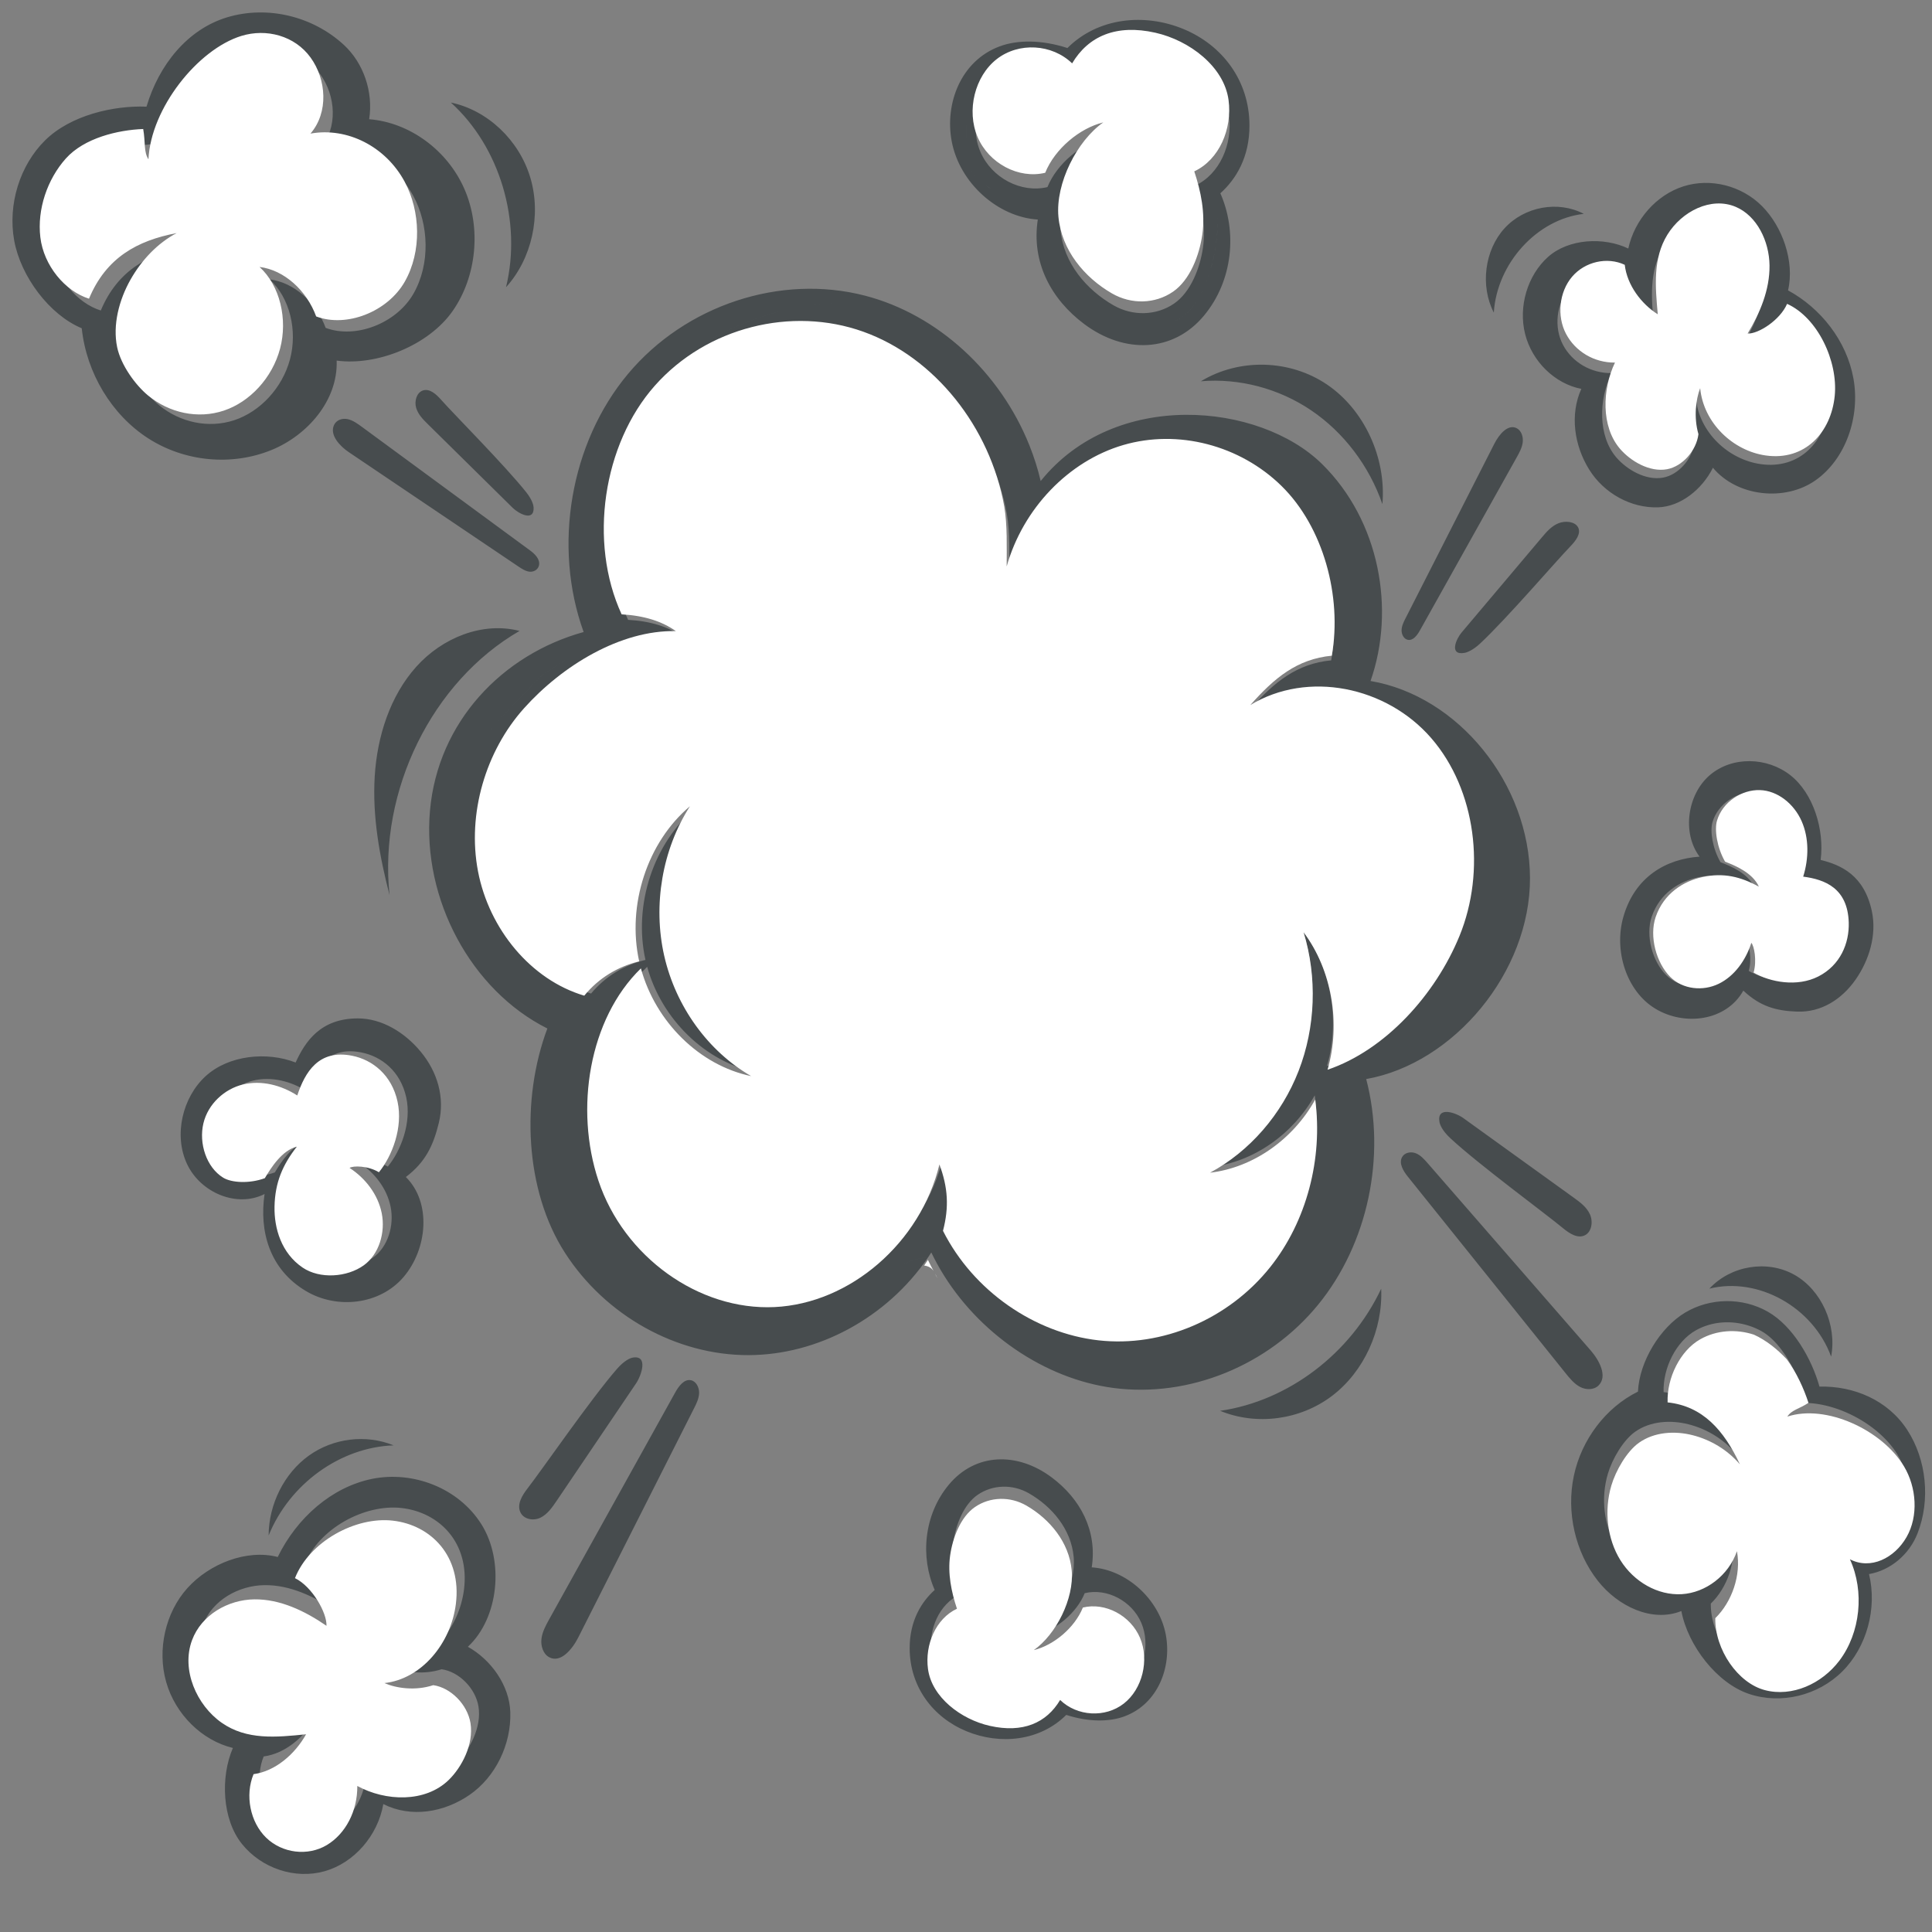 <?xml version="1.0" encoding="UTF-8" standalone="no" ?>
<!DOCTYPE svg PUBLIC "-//W3C//DTD SVG 1.1//EN" "http://www.w3.org/Graphics/SVG/1.1/DTD/svg11.dtd">
<svg xmlns="http://www.w3.org/2000/svg" xmlns:xlink="http://www.w3.org/1999/xlink" version="1.1" width="90" height="90" viewBox="0 0 90 90" xml:space="preserve">
<rect x="0" y="0" width="90" height="90" fill="#808080" stroke="none"/>
<desc>Created with Fabric.js 4.6.0</desc>
<defs>
</defs>
<g transform="matrix(1 0 0 1 45.13 43.94)" id="R-vNjfp9DK3WJ0mjY5TCJ"  >
<path style="stroke: none; stroke-width: 1; stroke-dasharray: none; stroke-linecap: butt; stroke-dashoffset: 0; stroke-linejoin: miter; stroke-miterlimit: 4; fill: rgb(71,76,78); fill-rule: nonzero; opacity: 1;" vector-effect="non-scaling-stroke"  transform=" translate(-44.55, -43.36)" d="M 55.362 17.181 C 57.148 16.098 59.502 16.159 61.236 17.332 C 62.969 18.505 64.005 20.739 63.818 22.904 C 63.2 21.121 62.017 19.563 60.504 18.538 C 58.99 17.514 57.155 17.03 55.362 17.181 z M 56.269 8.424 C 57.057 10.207 56.863 12.493 55.505 14.124 C 54.075 15.842 51.808 15.92 49.932 14.519 C 48.386 13.364 47.458 11.639 47.765 9.648 C 45.895 9.53 44.114 7.937 43.753 5.996 C 43.427 4.248 44.173 2.255 45.99 1.579 C 46.816 1.272 47.938 1.267 49.145 1.657 C 50.568 0.237 52.728 0.019 54.551 0.773 C 56.373 1.528 57.616 3.182 57.625 5.249 C 57.632 6.759 56.984 7.781 56.269 8.424 z M 55.533 12.748 C 56.066 11.511 56.237 9.951 56.084 9.301 C 55.836 8.256 56.479 7.681 56.925 5.485 C 57.37 3.29 55.48 1.269 53.856 0.988 C 52.232 0.706 51.084 1.095 49.945 2.088 C 48.807 3.081 48.419 1.467 46.381 2.088 C 44.344 2.709 44.55 4.701 44.55 4.701 C 44.55 4.701 44.302 5.485 44.518 6.897 C 44.734 8.308 46.728 8.621 47.718 8.935 C 48.708 9.249 48.312 10.921 48.659 12.541 C 49.005 14.162 52.569 14.998 54.153 14.371 C 54.752 14.134 55.209 13.501 55.533 12.748 z M 56.084 9.301 C 56.331 10.346 55.737 13.743 54.153 14.371 C 52.569 14.998 49.005 14.162 48.659 12.541 C 48.312 10.921 48.708 9.248 47.718 8.935 C 46.728 8.621 44.734 8.308 44.518 6.896 C 44.303 5.485 44.55 4.701 44.55 4.701 C 44.55 4.701 44.344 2.709 46.381 2.088 C 48.419 1.467 48.807 3.081 49.945 2.088 C 51.084 1.095 52.232 0.706 53.856 0.987 C 55.48 1.269 57.37 3.29 56.925 5.485 C 56.479 7.681 55.836 8.256 56.084 9.301 z M 55.088 8.071 C 56.24 7.54 56.848 6.129 56.669 4.815 C 56.462 3.286 54.866 2.093 53.295 1.742 C 51.494 1.339 50.202 1.895 49.455 3.14 C 48.525 2.25 46.993 2.164 45.979 2.946 C 44.964 3.728 44.575 5.294 45.095 6.502 C 45.615 7.709 46.989 8.429 48.214 8.135 C 48.657 7.045 49.798 6.1 50.893 5.834 C 49.681 6.673 48.684 8.618 48.823 10.141 C 48.963 11.664 50.02 12.914 51.294 13.644 C 52.186 14.154 53.283 14.129 54.111 13.563 C 54.887 13.032 55.325 11.907 55.461 10.942 C 55.597 9.977 55.397 8.991 55.088 8.071 z M 83.991 21.797 C 82.571 22.795 80.341 22.561 79.215 21.21 C 78.705 22.229 77.702 23.016 76.669 23.053 C 75.405 23.099 74.141 22.406 73.448 21.29 C 72.755 20.174 72.541 18.74 73.084 17.535 C 71.851 17.296 70.789 16.26 70.466 14.98 C 70.143 13.701 70.576 12.244 71.533 11.389 C 72.491 10.534 74.13 10.45 75.272 10.998 C 75.567 9.647 76.585 8.499 77.843 8.1 C 79.101 7.701 80.549 8.065 81.501 9.021 C 82.453 9.977 83.029 11.6 82.714 12.947 C 84.231 13.771 85.442 15.287 85.761 17.055 C 86.079 18.824 85.411 20.8 83.991 21.797 z M 82.428 14.119 C 82.105 14.862 81.101 15.498 80.607 15.475 C 81.178 14.541 81.63 13.479 81.617 12.367 C 81.605 11.256 81.036 10.101 80.058 9.691 C 78.925 9.216 77.572 9.891 76.904 10.967 C 76.236 12.044 76.346 13.316 76.464 14.597 C 75.703 14.121 75.049 13.264 74.941 12.337 C 74.132 11.961 73.106 12.191 72.512 12.882 C 71.918 13.572 71.799 14.672 72.231 15.486 C 72.663 16.3 73.536 16.811 74.49 16.801 C 73.899 18.019 73.845 19.721 74.718 20.732 C 75.201 21.293 76.083 21.819 76.894 21.669 C 77.601 21.539 78.246 20.82 78.339 20.068 C 78.113 19.289 78.224 18.469 78.419 17.968 C 78.574 19.565 79.934 20.828 81.442 21.041 C 83.256 21.297 84.458 19.984 84.624 18.321 C 84.784 16.724 83.829 14.742 82.428 14.119 z M 16.283 19.308 C 16.071 19.153 15.852 18.994 15.61 18.944 C 15.367 18.893 15.092 18.979 14.98 19.22 C 14.764 19.685 15.252 20.203 15.668 20.483 C 18.299 22.257 20.93 24.03 23.56 25.804 C 23.729 25.918 23.905 26.034 24.095 26.052 C 24.286 26.07 24.493 25.955 24.531 25.744 C 24.581 25.461 24.328 25.219 24.108 25.058 C 21.499 23.141 18.891 21.225 16.283 19.308 z M 64.998 29.225 C 65.243 29.277 65.437 29.016 65.564 28.789 C 67.069 26.099 68.573 23.409 70.078 20.718 C 70.199 20.5 70.324 20.274 70.354 20.024 C 70.385 19.773 70.296 19.489 70.084 19.373 C 69.674 19.15 69.256 19.653 69.037 20.082 C 67.657 22.796 66.276 25.509 64.895 28.223 C 64.807 28.396 64.716 28.578 64.711 28.775 C 64.706 28.971 64.815 29.186 64.998 29.225 z M 73.199 9.382 C 72.002 8.753 70.432 9.04 69.505 10.057 C 68.577 11.075 68.366 12.742 69.007 13.981 C 69.158 11.676 71.024 9.629 73.199 9.382 z M 66.478 51.697 C 66.499 51.81 66.605 52.091 66.978 52.438 C 68.297 53.665 71.411 55.951 72.222 56.626 C 72.524 56.876 72.919 57.14 73.262 56.958 C 73.575 56.791 73.637 56.316 73.483 55.983 C 73.33 55.649 73.027 55.425 72.737 55.216 C 71.019 53.978 69.3 52.739 67.582 51.501 C 67.25 51.261 66.335 50.925 66.478 51.697 z M 79.049 59.45 C 81.321 58.886 83.883 60.316 84.721 62.616 C 85 61.136 84.266 59.507 83.003 58.801 C 81.739 58.096 80.051 58.373 79.049 59.45 z M 85.864 45.049 C 85.209 45.989 84.242 46.586 83.137 46.545 C 82.162 46.509 81.42 46.309 80.631 45.566 C 79.837 46.986 77.903 47.229 76.543 46.415 C 75.184 45.602 74.59 43.708 75.043 42.129 C 75.579 40.259 77.035 39.434 78.593 39.326 C 77.759 38.215 78.028 36.415 79.073 35.526 C 80.119 34.636 81.739 34.685 82.818 35.529 C 83.897 36.373 84.414 38.074 84.233 39.479 C 85.166 39.71 86.262 40.179 86.62 41.877 C 86.851 42.974 86.495 44.143 85.864 45.049 z M 85.271 42.36 C 85.222 40.791 84.167 40.398 83.17 40.269 C 83.431 39.446 83.447 38.514 83.096 37.73 C 82.744 36.945 81.994 36.342 81.172 36.318 C 80.335 36.292 79.449 36.86 79.196 37.713 C 79.07 38.133 79.196 38.944 79.569 39.586 C 80.053 39.769 80.845 40.104 81.126 40.726 C 80.273 40.265 79.5 40.081 78.528 40.287 C 77.66 40.47 76.74 41.026 76.365 42.118 C 76.063 42.996 76.394 44.205 77.038 44.845 C 77.619 45.422 78.547 45.509 79.272 45.161 C 79.998 44.813 80.522 44.088 80.778 43.291 C 80.909 43.43 81.041 44.104 80.883 44.649 C 81.657 45.094 82.898 45.315 83.869 44.826 C 84.884 44.314 85.3 43.308 85.271 42.36 z M 72.931 23.982 C 72.786 23.714 72.339 23.664 72.015 23.797 C 71.692 23.931 71.467 24.192 71.256 24.442 C 70.005 25.924 68.754 27.406 67.504 28.888 C 67.262 29.174 66.903 29.961 67.641 29.834 C 67.749 29.816 68.02 29.723 68.366 29.401 C 69.588 28.262 71.894 25.577 72.57 24.876 C 72.821 24.616 73.088 24.275 72.931 23.982 z M 31.611 63.717 C 31.292 63.648 31.039 63.99 30.874 64.287 C 28.917 67.809 26.96 71.332 25.003 74.854 C 24.845 75.139 24.683 75.435 24.643 75.764 C 24.604 76.092 24.72 76.465 24.998 76.617 C 25.534 76.911 26.078 76.253 26.362 75.691 C 28.157 72.138 29.953 68.584 31.748 65.031 C 31.863 64.804 31.981 64.566 31.987 64.308 C 31.993 64.051 31.851 63.769 31.611 63.717 z M 51.804 79.374 C 51.093 79.638 50.129 79.642 49.09 79.307 C 47.867 80.528 46.008 80.716 44.44 80.067 C 42.873 79.418 41.804 77.995 41.796 76.217 C 41.79 74.919 42.347 74.039 42.962 73.486 C 42.285 71.952 42.452 69.986 43.62 68.583 C 44.849 67.105 46.8 67.038 48.413 68.244 C 49.743 69.237 50.541 70.721 50.277 72.434 C 51.886 72.535 53.417 73.905 53.728 75.574 C 54.009 77.078 53.367 78.792 51.804 79.374 z M 52.585 75.016 C 52.146 73.996 50.985 73.388 49.95 73.636 C 49.576 74.557 48.612 75.356 47.687 75.58 C 48.711 74.871 49.553 73.228 49.435 71.942 C 49.318 70.655 48.425 69.599 47.349 68.983 C 46.595 68.551 45.669 68.573 44.969 69.051 C 44.313 69.499 43.944 70.449 43.828 71.265 C 43.713 72.08 43.882 72.914 44.144 73.69 C 43.17 74.14 42.657 75.331 42.808 76.441 C 42.983 77.733 44.331 78.741 45.657 79.037 C 47.18 79.377 48.27 78.908 48.902 77.856 C 49.688 78.608 50.981 78.68 51.838 78.02 C 52.695 77.359 53.024 76.036 52.585 75.016 z M 25.352 69.333 C 26.586 67.508 27.82 65.683 29.054 63.858 C 29.293 63.506 29.638 62.527 28.889 62.664 C 28.779 62.685 28.505 62.793 28.162 63.188 C 26.947 64.582 24.671 67.887 24.001 68.748 C 23.753 69.067 23.49 69.487 23.658 69.86 C 23.812 70.202 24.27 70.278 24.595 70.12 C 24.921 69.962 25.144 69.64 25.352 69.333 z M 88.746 70.851 C 88.361 71.838 87.484 72.575 86.486 72.747 C 86.874 74.344 86.381 76.145 85.246 77.278 C 84.112 78.41 82.38 78.828 80.893 78.328 C 79.405 77.829 78.051 76.084 77.744 74.468 C 76.376 75.016 74.789 74.248 73.853 73.06 C 72.801 71.724 72.376 69.863 72.736 68.168 C 73.095 66.473 74.231 64.982 75.722 64.247 C 75.788 62.838 76.761 61.256 77.925 60.563 C 79.089 59.869 80.589 59.853 81.766 60.521 C 82.943 61.19 83.815 62.717 84.178 64.013 C 85.773 63.975 87.362 64.64 88.265 66.029 C 89.168 67.418 89.355 69.294 88.746 70.851 z M 87.823 67.197 C 86.821 65.533 84.225 64.338 82.439 64.919 C 82.634 64.613 82.987 64.57 83.414 64.292 C 83.202 63.644 82.861 62.899 82.414 62.303 C 82.131 61.925 81.806 61.607 81.444 61.412 C 81.269 61.318 81.088 61.24 80.901 61.18 C 80.085 60.914 79.178 60.967 78.424 61.389 C 77.497 61.907 76.879 63.151 76.917 64.27 C 78.54 64.443 79.513 65.541 80.252 67.099 C 79.676 66.433 78.902 65.979 78.076 65.769 C 77.25 65.56 76.308 65.614 75.597 66.112 C 75.036 66.506 74.526 67.384 74.322 68.069 C 73.985 69.199 74.123 70.494 74.741 71.477 C 75.36 72.46 76.463 73.09 77.568 73.025 C 78.673 72.961 79.729 72.175 80.115 71.063 C 80.318 72.152 79.885 73.378 79.116 74.122 C 79.096 75.557 80.156 77.084 81.406 77.407 C 82.656 77.729 84.026 77.124 84.84 76.058 C 85.81 74.789 86.007 72.9 85.324 71.433 C 86.279 71.924 87.38 71.383 87.938 70.419 C 88.495 69.454 88.397 68.15 87.823 67.197 z M 73.026 64.028 C 73.301 64.172 73.665 64.18 73.889 63.958 C 74.319 63.53 73.919 62.786 73.519 62.327 C 70.99 59.422 68.461 56.517 65.931 53.612 C 65.769 53.426 65.599 53.234 65.376 53.145 C 65.152 53.055 64.859 53.103 64.736 53.32 C 64.572 53.61 64.789 53.967 64.996 54.225 C 67.446 57.277 69.896 60.33 72.346 63.382 C 72.545 63.629 72.751 63.883 73.026 64.028 z M 56.259 65.142 C 57.96 65.841 59.988 65.57 61.471 64.446 C 62.953 63.322 63.845 61.379 63.761 59.454 C 62.333 62.482 59.432 64.681 56.259 65.142 z M 22.992 12.8 C 24.196 11.477 24.647 9.443 24.124 7.694 C 23.602 5.944 22.127 4.551 20.423 4.197 C 22.703 6.257 23.741 9.732 22.992 12.8 z M 23.622 28.811 C 21.902 28.368 20.023 29.125 18.808 30.483 C 17.592 31.842 16.99 33.721 16.876 35.586 C 16.762 37.451 17.101 39.316 17.567 41.119 C 17.049 36.246 19.549 31.166 23.622 28.811 z M 11.934 70.948 C 12.912 68.541 15.278 66.835 17.757 66.751 C 16.47 66.225 14.941 66.411 13.801 67.233 C 12.66 68.055 11.939 69.49 11.934 70.948 z M 19.349 19.177 C 20.668 20.478 21.988 21.779 23.307 23.081 C 23.562 23.332 24.304 23.747 24.278 23.066 C 24.274 22.966 24.218 22.711 23.942 22.361 C 22.963 21.125 20.579 18.732 19.966 18.04 C 19.739 17.783 19.433 17.503 19.117 17.611 C 18.827 17.71 18.715 18.109 18.805 18.416 C 18.895 18.723 19.126 18.958 19.349 19.177 z M 20.511 13.901 C 19.393 15.509 16.977 16.472 15.103 16.218 C 15.169 18.086 13.722 19.709 12.07 20.382 C 10.214 21.139 8.03 20.934 6.329 19.843 C 4.628 18.752 3.448 16.8 3.228 14.712 C 1.724 14.087 0.384 12.298 0.081 10.621 C -0.222 8.945 0.341 7.123 1.521 5.958 C 2.702 4.792 4.697 4.327 6.245 4.389 C 6.82 2.444 8.156 0.778 10.013 0.223 C 11.87 -0.332 13.978 0.167 15.433 1.506 C 16.355 2.354 16.816 3.701 16.617 4.974 C 18.5 5.122 20.264 6.415 21.055 8.226 C 21.845 10.038 21.629 12.294 20.511 13.901 z M 18.669 8.537 C 17.797 6.938 16.026 6.044 14.329 6.347 C 15.173 5.38 15.065 3.876 14.334 2.875 C 13.603 1.874 12.29 1.536 11.138 1.889 C 9.129 2.505 6.969 5.187 6.857 7.521 C 6.632 7.18 6.724 6.745 6.615 6.138 C 5.449 6.182 3.894 6.546 3.046 7.486 C 2.198 8.425 1.718 9.795 1.871 11.082 C 2.025 12.368 3.006 13.539 4.115 13.884 C 4.903 12.007 6.349 11.229 8.155 10.89 C 7.284 11.346 6.544 12.11 6.024 13.023 C 5.505 13.936 5.198 15.08 5.414 16.101 C 5.585 16.909 6.25 17.823 6.842 18.306 C 7.818 19.101 9.138 19.389 10.336 18.993 C 11.533 18.597 12.57 17.5 12.929 16.159 C 13.287 14.818 12.92 13.283 11.98 12.436 C 13.123 12.573 14.157 13.517 14.591 14.694 C 15.987 15.218 17.886 14.485 18.678 13.106 C 19.471 11.727 19.402 9.88 18.669 8.537 z M 18.326 54.25 C 19.534 55.444 19.327 57.612 18.218 58.91 C 17.109 60.207 15.116 60.42 13.674 59.563 C 11.965 58.547 11.492 56.768 11.745 55.041 C 10.464 55.696 8.763 54.989 8.132 53.642 C 7.501 52.295 7.922 50.538 8.997 49.554 C 10.072 48.569 11.856 48.396 13.191 48.916 C 13.632 47.951 14.343 46.861 16.089 46.861 C 17.217 46.861 18.28 47.518 19.022 48.416 C 19.793 49.348 20.155 50.54 19.86 51.738 C 19.601 52.795 19.235 53.559 18.326 54.25 z M 18.345 50.544 C 18.077 49.317 17.188 48.631 16.252 48.446 C 14.704 48.138 14.076 49.199 13.72 50.259 C 12.974 49.785 12.065 49.553 11.216 49.757 C 10.367 49.96 9.604 50.641 9.391 51.532 C 9.174 52.441 9.526 53.538 10.303 54.012 C 10.686 54.245 11.509 54.295 12.224 54.035 C 12.515 53.548 13.025 52.76 13.699 52.596 C 13.051 53.422 12.693 54.224 12.671 55.332 C 12.651 56.323 12.984 57.455 13.967 58.116 C 14.758 58.648 16.018 58.564 16.794 58.007 C 17.492 57.507 17.791 56.513 17.617 55.64 C 17.442 54.768 16.853 54.029 16.131 53.566 C 16.298 53.455 16.988 53.465 17.485 53.764 C 18.099 53.021 18.601 51.716 18.345 50.544 z M 23.192 79.177 C 23.24 80.687 22.498 82.199 21.301 83.027 C 20.104 83.855 18.568 84.111 17.276 83.461 C 17.02 84.935 15.909 86.205 14.538 86.59 C 13.166 86.976 11.604 86.459 10.688 85.315 C 9.771 84.171 9.681 82.211 10.269 80.847 C 8.82 80.494 7.589 79.277 7.161 77.774 C 6.733 76.27 7.124 74.539 8.149 73.401 C 9.173 72.263 10.914 71.575 12.358 71.951 C 13.24 70.139 14.866 68.692 16.761 68.31 C 18.657 67.929 20.776 68.728 21.845 70.425 C 22.914 72.122 22.664 74.787 21.215 76.133 C 22.308 76.744 23.152 77.941 23.192 79.177 z M 21.708 78.908 C 21.568 78.062 20.798 77.291 19.991 77.18 C 19.156 77.451 18.277 77.318 17.739 77.085 C 19.452 76.899 20.806 75.273 21.034 73.472 C 21.309 71.303 19.901 69.866 18.118 69.668 C 16.407 69.478 14.282 70.619 13.614 72.294 C 14.41 72.679 15.092 73.879 15.068 74.469 C 14.067 73.788 12.927 73.247 11.736 73.262 C 10.545 73.277 9.306 73.957 8.867 75.126 C 8.358 76.481 9.081 78.097 10.235 78.896 C 11.389 79.694 12.753 79.562 14.126 79.422 C 13.616 80.332 12.698 81.113 11.704 81.242 C 11.301 82.209 11.547 83.434 12.287 84.145 C 13.028 84.855 14.207 84.997 15.079 84.481 C 15.952 83.965 16.5 82.921 16.489 81.781 C 17.794 82.487 19.619 82.552 20.703 81.509 C 21.304 80.93 21.868 79.876 21.708 78.908 z M 43.131 58.393 C 43.111 58.346 43.088 58.305 43.063 58.268 C 43.085 58.31 43.107 58.352 43.131 58.393 z M 39.36 59.73 C 39.36 59.73 31.642 62.103 29.298 59.42 C 26.953 56.738 25.292 54.469 25.585 52.302 C 25.878 50.136 26.562 47.246 26.562 47.246 C 26.562 47.246 23.924 45.761 22.556 43.358 C 21.189 40.955 20.505 36.107 20.993 35.075 C 21.482 34.043 24.706 30.845 24.706 30.845 L 26.464 29.711 L 27.441 28.782 C 27.441 28.782 25.234 19.834 30.47 16.403 C 35.706 12.972 39.751 12.999 41.51 14.65 C 43.255 16.288 47.31 20.101 47.37 20.158 C 46.013 16.768 43.11 14.074 39.715 13.193 C 35.778 12.172 31.356 13.633 28.672 16.841 C 25.989 20.049 25.162 24.863 26.608 28.862 C 22.811 29.912 19.816 33.054 19.45 37.181 C 19.084 41.308 21.371 45.554 24.918 47.331 C 23.687 50.619 23.857 54.863 25.742 57.786 C 27.626 60.709 30.929 62.551 34.278 62.547 C 37.527 62.543 40.728 60.801 42.632 58.024 C 41.557 57.904 39.36 59.73 39.36 59.73 z M 63.063 49.687 C 64.006 53.293 63.136 57.37 60.821 60.201 C 58.506 63.033 54.814 64.535 51.298 64.078 C 48.079 63.658 44.973 61.516 43.247 58.594 C 43.208 58.527 43.168 58.46 43.131 58.393 C 43.111 58.346 43.088 58.305 43.063 58.268 C 42.972 58.102 42.885 57.935 42.804 57.765 C 42.748 57.852 42.69 57.939 42.632 58.025 C 41.557 57.904 39.36 59.73 39.36 59.73 C 39.36 59.73 31.642 62.103 29.298 59.42 C 26.953 56.738 25.292 54.469 25.585 52.302 C 25.878 50.136 26.562 47.246 26.562 47.246 C 26.562 47.246 23.924 45.761 22.556 43.358 C 21.189 40.955 20.505 36.107 20.993 35.075 C 21.482 34.043 24.706 30.846 24.706 30.846 L 26.464 29.711 L 27.441 28.782 C 27.441 28.782 25.234 19.834 30.47 16.403 C 35.706 12.973 39.751 12.999 41.51 14.65 C 43.255 16.288 47.31 20.101 47.37 20.158 C 47.371 20.16 47.372 20.162 47.373 20.164 C 47.588 20.703 47.766 21.259 47.899 21.829 C 51.363 17.517 58.098 18.181 60.999 21.029 C 63.693 23.676 64.431 27.816 63.265 31.143 C 67.356 31.838 70.679 35.942 70.693 40.318 C 70.708 44.695 67.151 48.962 63.063 49.687 z M 67.322 42.969 C 68.539 40.019 68.087 36.314 66.02 33.949 C 63.954 31.584 60.321 30.843 57.673 32.435 C 58.783 31.196 59.822 30.336 61.431 30.182 C 61.911 27.468 61.037 24.304 59.113 22.435 C 57.189 20.566 54.333 19.835 51.811 20.565 C 49.29 21.296 47.188 23.464 46.436 26.108 C 46.436 25.265 46.472 24.194 46.323 23.365 C 45.674 19.753 43.124 16.56 39.822 15.391 C 36.521 14.221 32.601 15.184 30.209 17.856 C 27.817 20.528 27.141 24.996 28.679 28.295 C 29.723 28.353 30.546 28.614 31.178 29.06 C 28.628 29.006 25.938 30.637 24.175 32.584 C 22.413 34.532 21.546 37.387 22.055 40.027 C 22.565 42.666 24.497 44.983 26.955 45.703 C 27.636 44.883 28.505 44.378 29.488 44.136 C 28.915 41.568 29.865 38.689 31.829 37.056 C 30.554 39.021 30.111 41.565 30.642 43.88 C 31.173 46.195 32.668 48.244 34.653 49.375 C 32.279 48.888 30.243 46.905 29.568 44.457 C 27.164 46.769 26.509 50.885 27.608 54.148 C 28.779 57.625 32.24 60.084 35.732 59.919 C 39.223 59.754 42.462 56.98 43.335 53.406 C 43.729 54.462 43.786 55.345 43.5 56.439 C 44.902 59.19 47.728 61.109 50.671 61.438 C 53.613 61.766 56.676 60.473 58.592 58.093 C 60.268 56.01 61.026 53.148 60.666 50.446 C 59.65 52.262 57.807 53.554 55.817 53.785 C 57.64 52.812 59.116 51.133 59.899 49.141 C 60.682 47.149 60.765 44.86 60.13 42.81 C 61.441 44.54 61.853 46.972 61.235 49.084 C 63.899 48.19 66.214 45.656 67.322 42.969 z" stroke-linecap="round" />
</g>
<g transform="matrix(0.15 0 0 0.16 45.52 43.83)" id="AjzeL39URg231u_7aYdzn"  >
<path style="stroke: none; stroke-width: 1; stroke-dasharray: none; stroke-linecap: butt; stroke-dashoffset: 0; stroke-linejoin: miter; stroke-miterlimit: 4; fill: rgb(255,255,255); fill-rule: nonzero; opacity: 1;" vector-effect="non-scaling-stroke"  transform=" translate(0, 0)" d="M 67.423 -224.047 C 69.509 -218.182 70.856 -211.891 69.937 -205.734 C 69.018 -199.577 66.071 -192.403 60.845 -189.021 C 55.266 -185.412 47.882 -185.247 41.872 -188.504 C 33.294 -193.155 26.177 -201.132 25.237 -210.844 C 24.298 -220.557 31.016 -232.961 39.178 -238.308 C 31.8 -236.615 24.12 -230.589 21.132 -223.634 C 12.883 -221.763 3.631 -226.353 0.129 -234.053 C -3.371 -241.752 -0.75 -251.742 6.082 -256.729 C 12.913 -261.716 23.227 -261.17 29.494 -255.489 C 34.525 -263.432 43.22 -266.976 55.353 -264.408 C 65.931 -262.169 76.674 -254.561 78.072 -244.809 C 79.275 -236.43 75.182 -227.436 67.423 -224.047 z M 251.53 -185.474 C 249.358 -180.736 242.597 -176.682 239.271 -176.827 C 243.114 -182.782 246.157 -189.56 246.074 -196.647 C 245.99 -203.733 242.16 -211.103 235.572 -213.716 C 227.941 -216.743 218.834 -212.443 214.334 -205.577 C 209.834 -198.711 210.579 -190.598 211.371 -182.428 C 206.244 -185.462 201.842 -190.927 201.113 -196.839 C 195.666 -199.238 188.761 -197.773 184.759 -193.368 C 180.756 -188.963 179.957 -181.95 182.866 -176.758 C 185.775 -171.566 191.655 -168.308 198.076 -168.373 C 194.098 -160.606 193.734 -149.752 199.611 -143.301 C 202.869 -139.725 208.807 -136.372 214.265 -137.324 C 219.031 -138.156 223.371 -142.739 223.999 -147.535 C 222.475 -152.502 223.223 -157.734 224.535 -160.931 C 225.582 -150.745 234.741 -142.686 244.89 -141.329 C 257.111 -139.695 265.204 -148.069 266.322 -158.676 C 267.396 -168.861 260.967 -181.5 251.53 -185.474 z M 256.529 -18.706 C 258.286 -23.954 258.392 -29.894 256.028 -34.898 C 253.664 -39.901 248.607 -43.745 243.075 -43.903 C 237.436 -44.064 231.475 -40.442 229.766 -35.007 C 228.923 -32.325 229.767 -27.153 232.278 -23.056 C 235.543 -21.891 240.873 -19.757 242.766 -15.788 C 237.021 -18.729 231.816 -19.899 225.271 -18.589 C 219.424 -17.419 213.228 -13.876 210.704 -6.914 C 208.671 -1.309 210.898 6.397 215.24 10.483 C 219.148 14.161 225.398 14.717 230.283 12.495 C 235.169 10.274 238.701 5.652 240.424 0.569 C 241.307 1.459 242.195 5.753 241.129 9.23 C 246.342 12.071 254.701 13.48 261.234 10.36 C 268.071 7.094 270.875 0.678 270.676 -5.366 C 270.347 -15.375 263.246 -17.881 256.529 -18.706 z M 32.828 194.096 C 30.304 199.972 23.816 205.063 17.583 206.492 C 24.479 201.974 30.154 191.496 29.36 183.291 C 28.566 175.087 22.554 168.349 15.307 164.42 C 10.232 161.668 3.994 161.807 -0.718 164.857 C -5.133 167.713 -7.622 173.774 -8.399 178.975 C -9.175 184.174 -8.037 189.49 -6.275 194.444 C -12.829 197.308 -16.287 204.905 -15.272 211.985 C -14.091 220.223 -5.016 226.651 3.919 228.542 C 14.169 230.711 21.513 227.718 25.765 221.007 C 31.058 225.806 39.771 226.267 45.541 222.054 C 51.311 217.841 53.527 209.403 50.569 202.899 C 47.613 196.394 39.796 192.516 32.828 194.096 z M 224.567 115.988 C 218.328 119.295 214.169 127.228 214.421 134.365 C 225.354 135.466 231.905 142.471 236.882 152.409 C 232.999 148.161 227.79 145.261 222.229 143.927 C 216.667 142.594 210.318 142.939 205.536 146.113 C 201.752 148.624 198.323 154.225 196.947 158.594 C 194.678 165.797 195.604 174.059 199.771 180.328 C 203.938 186.597 211.366 190.613 218.808 190.203 C 226.249 189.794 233.36 184.776 235.957 177.688 C 237.324 184.63 234.407 192.451 229.229 197.196 C 229.094 206.347 236.234 216.089 244.651 218.145 C 253.068 220.201 262.297 216.344 267.778 209.544 C 274.305 201.448 275.635 189.406 271.037 180.044 C 277.463 183.176 284.883 179.731 288.634 173.58 C 292.385 167.429 291.726 159.107 287.861 153.03 C 281.114 142.419 263.632 134.798 251.605 138.505 C 252.923 136.55 255.295 136.277 258.173 134.501 C 256.748 130.374 254.447 125.62 251.437 121.816 C 248.369 118.774 245.012 116.278 241.248 114.655 C 235.756 112.961 229.643 113.298 224.567 115.988 z M -207.046 -235.041 C -201.361 -241.212 -202.089 -250.8 -207.011 -257.183 C -211.932 -263.566 -220.78 -265.722 -228.532 -263.473 C -242.065 -259.545 -256.606 -242.443 -257.365 -227.557 C -258.881 -229.728 -258.258 -232.505 -258.995 -236.377 C -266.845 -236.097 -277.317 -233.772 -283.027 -227.78 C -288.737 -221.787 -291.972 -213.05 -290.937 -204.845 C -289.902 -196.64 -283.293 -189.175 -275.825 -186.972 C -270.518 -198.946 -260.783 -203.91 -248.62 -206.071 C -254.49 -203.162 -259.472 -198.286 -262.971 -192.465 C -266.47 -186.644 -268.535 -179.347 -267.081 -172.835 C -265.93 -167.683 -261.453 -161.856 -257.465 -158.776 C -250.891 -153.701 -242.003 -151.868 -233.938 -154.392 C -225.873 -156.916 -218.893 -163.912 -216.477 -172.466 C -214.061 -181.021 -216.532 -190.806 -222.862 -196.212 C -215.17 -195.338 -208.205 -189.315 -205.279 -181.808 C -195.878 -178.466 -183.092 -183.141 -177.758 -191.937 C -172.424 -200.734 -172.888 -212.509 -177.82 -221.074 C -183.691 -231.274 -195.622 -236.975 -207.046 -235.041 z M -194.095 33.444 C -204.523 31.482 -208.748 38.25 -211.145 45.009 C -216.169 41.985 -222.289 40.509 -228.007 41.804 C -233.725 43.099 -238.864 47.445 -240.3 53.13 C -241.763 58.925 -239.388 65.923 -234.158 68.941 C -231.578 70.429 -226.034 70.746 -221.22 69.091 C -219.264 65.982 -215.83 60.96 -211.291 59.914 C -215.654 65.179 -218.061 70.294 -218.211 77.364 C -218.345 83.68 -216.105 90.904 -209.485 95.116 C -204.155 98.509 -195.672 97.976 -190.448 94.425 C -185.745 91.23 -183.733 84.892 -184.908 79.329 C -186.083 73.765 -190.051 69.05 -194.911 66.099 C -193.787 65.39 -189.142 65.458 -185.791 67.361 C -181.654 62.623 -178.274 54.3 -179.999 46.827 C -181.806 39.004 -187.798 34.629 -194.095 33.444 z M -168.917 216.698 C -174.539 218.424 -180.461 217.578 -184.081 216.091 C -172.551 214.906 -163.43 204.539 -161.893 193.05 C -160.043 179.217 -169.522 170.055 -181.529 168.791 C -193.056 167.577 -207.363 174.854 -211.861 185.537 C -206.498 187.994 -201.909 195.647 -202.072 199.412 C -208.813 195.063 -216.486 191.618 -224.507 191.713 C -232.528 191.807 -240.87 196.144 -243.829 203.6 C -247.256 212.239 -242.388 222.547 -234.616 227.641 C -226.844 232.735 -217.662 231.891 -208.412 230.995 C -211.846 236.798 -218.032 241.781 -224.724 242.607 C -227.44 248.772 -225.782 256.587 -220.796 261.118 C -215.81 265.649 -207.871 266.553 -201.994 263.261 C -196.117 259.968 -192.429 253.311 -192.503 246.043 C -183.711 250.546 -171.425 250.958 -164.122 244.306 C -160.074 240.618 -156.279 233.896 -157.357 227.718 C -158.3 222.322 -163.487 217.409 -168.917 216.698 z M 15.472 -146.944 C 15.472 -146.944 15.456 -146.958 15.452 -146.961 C 15.458 -146.949 15.463 -146.937 15.468 -146.925 z M -16.456 94.534 C -15.241 94.664 -14.237 95.139 -13.554 96.086 C -14.162 95.029 -14.747 93.962 -15.294 92.877 C -15.673 93.436 -16.06 93.987 -16.456 94.534 z M -10.612 84.418 C -1.171 101.963 17.863 114.203 37.677 116.299 C 57.491 118.396 78.115 110.148 91.019 94.967 C 102.308 81.687 107.408 63.431 104.986 46.202 C 98.145 57.778 85.731 66.021 72.33 67.492 C 84.608 61.29 94.547 50.583 99.82 37.878 C 105.092 25.173 105.656 10.574 101.379 -2.499 C 110.204 8.535 112.978 24.045 108.816 37.515 C 126.758 31.815 142.352 15.654 149.813 -1.482 C 158.005 -20.296 154.959 -43.925 141.043 -59.007 C 127.129 -74.089 102.664 -78.816 84.832 -68.662 C 92.311 -76.565 99.305 -82.053 110.141 -83.034 C 113.369 -100.342 107.489 -120.521 94.532 -132.44 C 81.574 -144.359 62.341 -149.023 45.362 -144.365 C 28.384 -139.706 14.225 -125.879 9.165 -109.015 C 9.166 -114.394 9.409 -121.224 8.405 -126.509 C 4.032 -149.547 -13.141 -169.906 -35.372 -177.365 C -57.603 -184.824 -83.999 -178.683 -100.109 -161.644 C -116.219 -144.605 -120.767 -116.11 -110.412 -95.07 C -103.385 -94.7 -97.837 -93.036 -93.581 -90.192 C -110.756 -90.533 -128.873 -80.134 -140.739 -67.713 C -152.606 -55.291 -158.447 -37.082 -155.016 -20.249 C -151.584 -3.416 -138.574 11.358 -122.02 15.95 C -117.437 10.721 -111.582 7.503 -104.964 5.959 C -108.826 -10.421 -102.428 -28.782 -89.2 -39.192 C -97.786 -26.662 -100.766 -10.437 -97.193 4.327 C -93.62 19.091 -83.549 32.157 -70.183 39.372 C -86.173 36.268 -99.88 23.617 -104.426 8.004 C -120.611 22.754 -125.022 49.003 -117.622 69.812 C -109.736 91.988 -86.433 107.666 -62.92 106.616 C -39.407 105.565 -17.595 87.871 -11.718 65.08 C -9.07 71.81 -8.681 77.445 -10.612 84.418 z M -13.088 96.9 C -12.916 97.3 -12.655 97.723 -12.31 98.166 C -12.576 97.741 -12.841 97.315 -13.096 96.886 C -13.093 96.89 -13.09 96.895 -13.088 96.9 z" stroke-linecap="round" />
</g>
</svg>